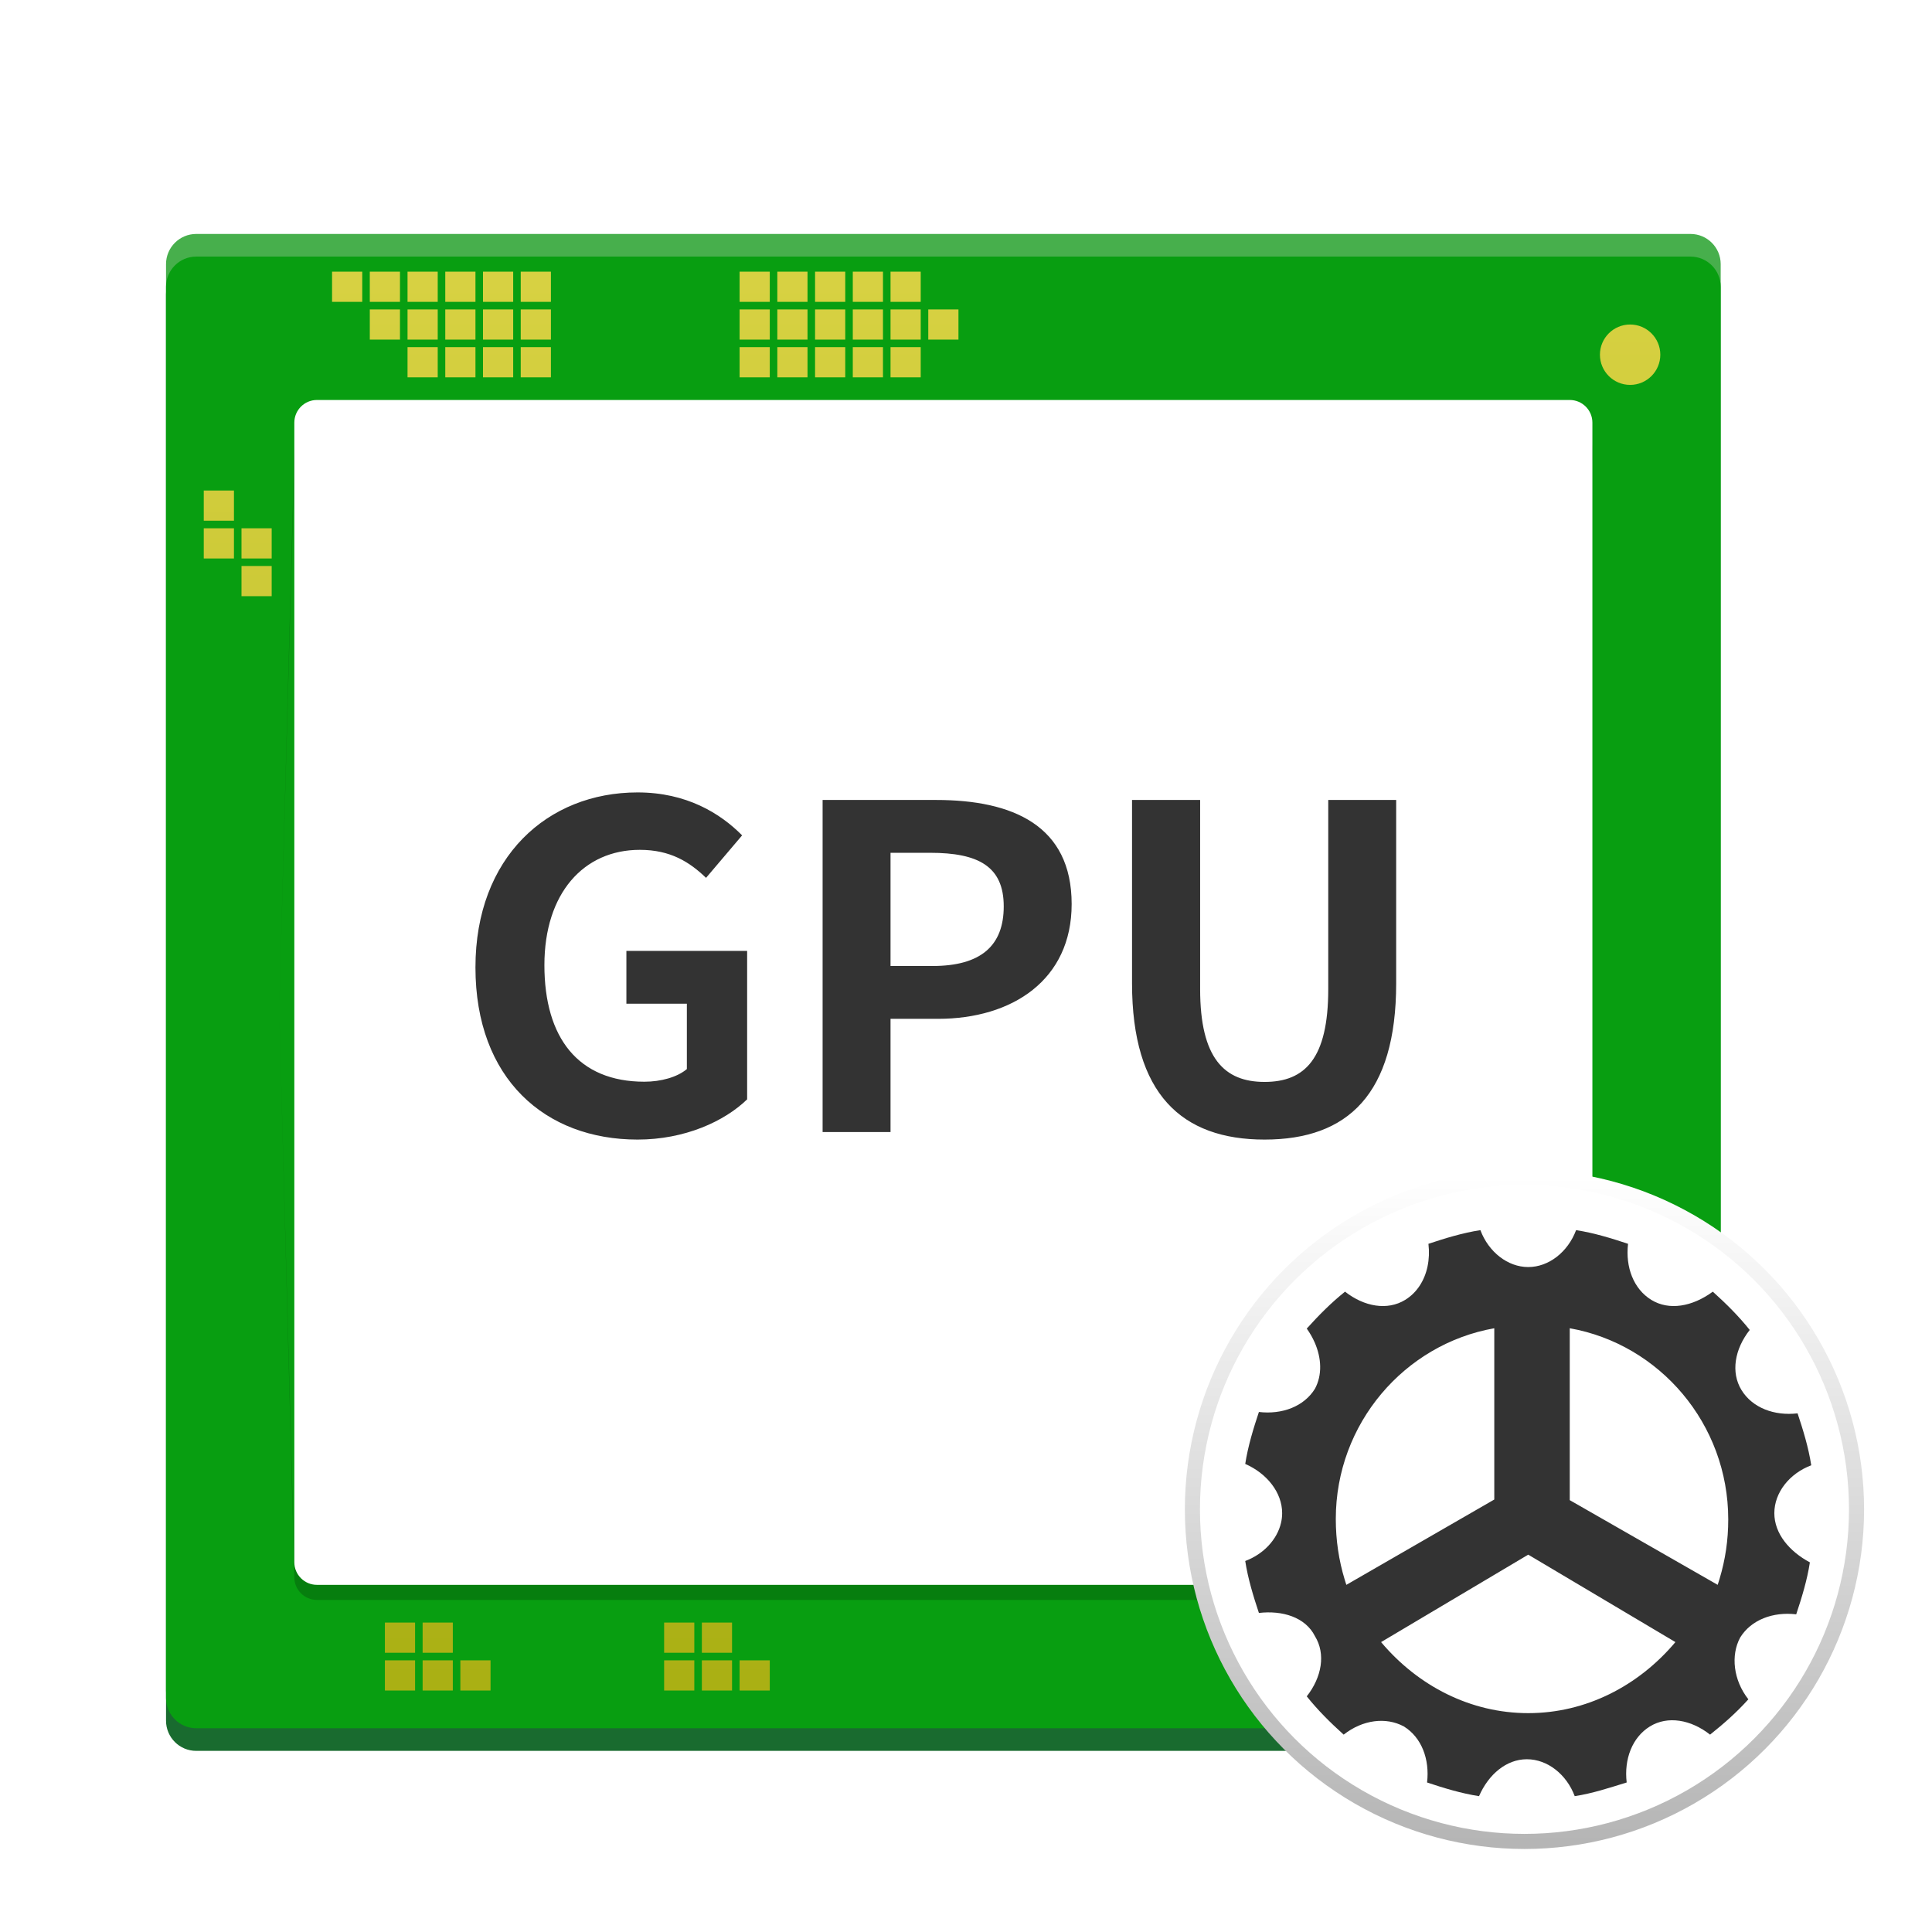 <svg xmlns="http://www.w3.org/2000/svg" width="256" height="256" viewBox="0 0 256 256">
  <defs>
    <filter id="deepin-graphics-driver-manager-a" width="126.2%" height="126.9%" x="-13.1%" y="-13.4%" filterUnits="objectBoundingBox">
      <feOffset dy="4" in="SourceAlpha" result="shadowOffsetOuter1"/>
      <feGaussianBlur in="shadowOffsetOuter1" result="shadowBlurOuter1" stdDeviation="5"/>
      <feColorMatrix in="shadowBlurOuter1" result="shadowMatrixOuter1" values="0 0 0 0 0   0 0 0 0 0   0 0 0 0 0  0 0 0 0.2 0"/>
      <feMerge>
        <feMergeNode in="shadowMatrixOuter1"/>
        <feMergeNode in="SourceGraphic"/>
      </feMerge>
    </filter>
    <linearGradient id="deepin-graphics-driver-manager-b" x1="50%" x2="50%" y1="100%" y2="0%">
      <stop offset="0%" stop-color="#AAB014"/>
      <stop offset="100%" stop-color="#D7D142"/>
    </linearGradient>
    <filter id="deepin-graphics-driver-manager-c" width="131%" height="134%" x="-15.5%" y="-17%" filterUnits="objectBoundingBox">
      <feOffset dy="4" in="SourceAlpha" result="shadowOffsetOuter1"/>
      <feGaussianBlur in="shadowOffsetOuter1" result="shadowBlurOuter1" stdDeviation="5"/>
      <feColorMatrix in="shadowBlurOuter1" result="shadowMatrixOuter1" values="0 0 0 0 0   0 0 0 0 0   0 0 0 0 0  0 0 0 0.2 0"/>
      <feMerge>
        <feMergeNode in="shadowMatrixOuter1"/>
        <feMergeNode in="SourceGraphic"/>
      </feMerge>
    </filter>
    <filter id="deepin-graphics-driver-manager-d" width="160%" height="160%" x="-30%" y="-30%" filterUnits="objectBoundingBox">
      <feOffset dy="4" in="SourceAlpha" result="shadowOffsetOuter1"/>
      <feGaussianBlur in="shadowOffsetOuter1" result="shadowBlurOuter1" stdDeviation="5"/>
      <feColorMatrix in="shadowBlurOuter1" result="shadowMatrixOuter1" values="0 0 0 0 0   0 0 0 0 0   0 0 0 0 0  0 0 0 0.2 0"/>
      <feMerge>
        <feMergeNode in="shadowMatrixOuter1"/>
        <feMergeNode in="SourceGraphic"/>
      </feMerge>
    </filter>
    <linearGradient id="deepin-graphics-driver-manager-e" x1="50%" x2="50%" y1="0%" y2="100%">
      <stop offset="0%" stop-color="#FFF"/>
      <stop offset="100%" stop-color="#B5B5B5"/>
    </linearGradient>
  </defs>
  <g fill="none" fill-rule="evenodd">
    <g fill-rule="nonzero" filter="url(#deepin-graphics-driver-manager-a)" transform="translate(22 27)">
      <path fill="#196B2F" d="M4,4 L201,4 C203.209,4 205,5.791 205,8 L205,197 C205,199.209 203.209,201 201,201 L4,201 C1.791,201 -1.73547709e-16,199.209 0,197 L0,8 C-7.1463071e-16,5.791 1.791,4 4,4 Z"/>
      <path fill="#47AF4C" d="M4,0 L202,0 C204.209,-8.49901461e-16 206,1.791 206,4 L206,193 C206,195.209 204.209,197 202,197 L4,197 C1.791,197 2.705415e-16,195.209 0,193 L0,4 C-7.1463071e-16,1.791 1.791,4.05812251e-16 4,0 Z"/>
      <path fill="#089E11" d="M4,3 L202,3 C204.209,3 206,4.791 206,7 L206,194 C206,196.209 204.209,198 202,198 L4,198 C1.791,198 2.705415e-16,196.209 0,194 L0,7 C-7.1463071e-16,4.791 1.791,3 4,3 Z"/>
      <path fill="url(#deepin-graphics-driver-manager-b)" d="M194,20 C191.791,20 190,18.209 190,16 C190,13.791 191.791,12 194,12 C196.209,12 198,13.791 198,16 C198,18.209 196.209,20 194,20 Z M47,5 L51,5 L51,9 L47,9 L47,5 Z M42,5 L46,5 L46,9 L42,9 L42,5 Z M47,10 L51,10 L51,14 L47,14 L47,10 Z M42,10 L46,10 L46,14 L42,14 L42,10 Z M47,15 L51,15 L51,19 L47,19 L47,15 Z M42,15 L46,15 L46,19 L42,19 L42,15 Z M37,10 L41,10 L41,14 L37,14 L37,10 Z M37,15 L41,15 L41,19 L37,19 L37,15 Z M32,10 L36,10 L36,14 L32,14 L32,10 Z M32,15 L36,15 L36,19 L32,19 L32,15 Z M27,10 L31,10 L31,14 L27,14 L27,10 Z M10,39 L14,39 L14,43 L10,43 L10,39 Z M10,44 L14,44 L14,48 L10,48 L10,44 Z M29,189 L33,189 L33,193 L29,193 L29,189 Z M66,189 L70,189 L70,193 L66,193 L66,189 Z M34,189 L38,189 L38,193 L34,193 L34,189 Z M39,189 L43,189 L43,193 L39,193 L39,189 Z M29,184 L33,184 L33,188 L29,188 L29,184 Z M66,184 L70,184 L70,188 L66,188 L66,184 Z M71,189 L75,189 L75,193 L71,193 L71,189 Z M76,189 L80,189 L80,193 L76,193 L76,189 Z M71,184 L75,184 L75,188 L71,188 L71,184 Z M34,184 L38,184 L38,188 L34,188 L34,184 Z M5,39 L9,39 L9,43 L5,43 L5,39 Z M5,34 L9,34 L9,38 L5,38 L5,34 Z M37,5 L41,5 L41,9 L37,9 L37,5 Z M32,5 L36,5 L36,9 L32,9 L32,5 Z M27,5 L31,5 L31,9 L27,9 L27,5 Z M22,5 L26,5 L26,9 L22,9 L22,5 Z M76,5 L80,5 L80,9 L76,9 L76,5 Z M76,10 L80,10 L80,14 L76,14 L76,10 Z M76,15 L80,15 L80,19 L76,19 L76,15 Z M81,5 L85,5 L85,9 L81,9 L81,5 Z M81,10 L85,10 L85,14 L81,14 L81,10 Z M81,15 L85,15 L85,19 L81,19 L81,15 Z M86,5 L90,5 L90,9 L86,9 L86,5 Z M86,10 L90,10 L90,14 L86,14 L86,10 Z M86,15 L90,15 L90,19 L86,19 L86,15 Z M91,5 L95,5 L95,9 L91,9 L91,5 Z M91,10 L95,10 L95,14 L91,14 L91,10 Z M91,15 L95,15 L95,19 L91,19 L91,15 Z M96,5 L100,5 L100,9 L96,9 L96,5 Z M96,10 L100,10 L100,14 L96,14 L96,10 Z M101,10 L105,10 L105,14 L101,14 L101,10 Z M96,15 L100,15 L100,19 L96,19 L96,15 Z"/>
    </g>
    <g fill-rule="nonzero" filter="url(#deepin-graphics-driver-manager-c)" transform="translate(37 49)">
      <path fill="#000" fill-opacity=".204" d="M174,80.796 L174,156 C174,157.657 172.657,159 171,159 L5,159 C3.343,159 2,157.657 2,156 L0,80.796 L2,6.592 C2,4.056 4.056,2 6.592,2 L169.408,2 C171.944,2 174,4.056 174,6.592 L174,80.796 Z M174,80.796 L174,8.592 C174,6.056 171.944,4 169.408,4 L6.592,4 C4.056,4 2,6.056 2,8.592 L0,80.796 L2,154 C2,155.657 3.343,157 5,157 L171,157 C172.657,157 174,155.657 174,154 L174,80.796 Z"/>
      <path fill="#FFF" d="M5,0 L171,0 C172.657,-3.04359188e-16 174,1.343 174,3 L174,154 C174,155.657 172.657,157 171,157 L5,157 C3.343,157 2,155.657 2,154 L2,3 C2,1.343 3.343,3.04359188e-16 5,0 Z"/>
      <path fill="#333" d="M47.479,98 C53.711,98 58.975,95.604 62,92.669 L62,73 L46,73 L46,80 L54.013,80 L54.013,88.656 C52.743,89.734 50.565,90.333 48.387,90.333 C39.613,90.333 35.136,84.523 35.136,74.88 C35.136,65.357 40.339,59.607 47.782,59.607 C51.835,59.607 54.376,61.224 56.555,63.32 L61.334,57.69 C58.43,54.755 53.953,52 47.479,52 C35.56,52 26,60.565 26,75.18 C26,89.974 35.257,98 47.479,98 Z M72,97 L72,53 L87.045,53 C97.199,53 105,56.389 105,66.795 C105,76.843 97.137,82 87.293,82 L81,82 L81,97 L72,97 Z M81,75 L86.562,75 C92.938,75 96,72.346 96,67.099 C96,61.79 92.625,60 86.25,60 L81,60 L81,75 Z M130.561,98 C141.598,98 148,91.972 148,77.29 L148,53 L139,53 L139,78.066 C139,87.257 135.927,90.361 130.561,90.361 C125.256,90.361 122.024,87.257 122.024,78.066 L122.024,53 L113,53 L113,77.29 C113,91.972 119.585,98 130.561,98 Z"/>
    </g>
    <g fill-rule="nonzero" filter="url(#deepin-graphics-driver-manager-d)" transform="translate(157 151)">
      <circle cx="45" cy="45" r="44" fill="#FFF" stroke="url(#deepin-graphics-driver-manager-e)" stroke-width="2"/>
      <path fill="#333" d="M78.109,45.5 C78.109,42.783 80.102,40.246 83,39.159 C82.638,36.804 81.913,34.449 81.188,32.275 C78.109,32.638 75.21,31.551 73.761,29.196 C72.312,26.841 72.855,23.761 74.848,21.225 C73.399,19.413 71.768,17.783 69.957,16.152 C67.239,18.145 64.159,18.688 61.804,17.239 C59.449,15.79 58.362,12.891 58.725,9.812 C56.551,9.087 54.196,8.362 51.841,8 C50.754,10.899 48.217,12.891 45.5,12.891 C42.783,12.891 40.246,10.899 39.159,8 C36.804,8.362 34.449,9.087 32.275,9.812 C32.397,10.848 32.355,11.864 32.156,12.812 C31.762,14.678 30.758,16.278 29.196,17.239 C26.841,18.688 23.761,18.145 21.225,16.152 C19.413,17.601 17.783,19.232 16.152,21.043 C16.566,21.622 16.913,22.23 17.188,22.85 C18.118,24.948 18.218,27.197 17.239,29.014 C15.79,31.37 12.891,32.456 9.812,32.094 C9.087,34.268 8.362,36.623 8,38.978 C10.898,40.246 12.891,42.783 12.891,45.5 C12.891,45.927 12.842,46.35 12.748,46.763 C12.242,48.979 10.443,50.925 8,51.841 C8.362,54.196 9.087,56.551 9.812,58.725 C12.891,58.362 15.971,59.268 17.239,61.804 C18.688,64.159 18.145,67.239 16.152,69.775 C17.601,71.587 19.232,73.217 21.043,74.848 C23.58,72.855 26.659,72.493 29.014,73.761 C31.37,75.21 32.456,78.109 32.094,81.188 C34.268,81.913 36.623,82.638 38.978,83 C40.246,80.101 42.601,78.109 45.319,78.109 C48.036,78.109 50.572,80.101 51.659,83 C54.014,82.638 56.188,81.913 58.543,81.188 C58.181,78.109 59.268,75.21 61.623,73.761 C63.978,72.312 67.058,72.855 69.594,74.848 C71.406,73.399 73.036,71.979 74.667,70.167 C72.674,67.631 72.312,64.341 73.58,61.986 C75.029,59.63 77.928,58.544 81.007,58.906 C81.732,56.732 82.457,54.377 82.819,52.022 C80.102,50.573 78.109,48.217 78.109,45.5 Z M20,46.268 C20,33.634 29.1,23.106 41,21 C41,30.926 41,38.37 41,43.333 C41,43.414 41,43.534 41,43.695 L21.4,55 C21.362,54.887 21.325,54.773 21.289,54.66 C21.278,54.626 21.268,54.592 21.257,54.558 C21.245,54.518 21.195,54.357 21.182,54.316 C20.394,51.724 20,49.063 20,46.268 Z M45.5,72 C37.839,72 30.875,68.379 26,62.586 L45.5,51 L65,62.586 C60.125,68.379 53.161,72 45.5,72 Z M51,43.777 C51,43.627 51,43.52 51,43.454 C51,43.287 51,43.147 51,43.034 C51,38.159 51,30.814 51,21 C62.9,23.11 72,33.662 72,46.324 C72,49.088 71.616,51.659 70.849,54.212 C70.808,54.348 70.766,54.484 70.723,54.619 C70.683,54.746 70.642,54.873 70.6,55 L51,43.777 Z"/>
    </g>
  </g>
</svg>
